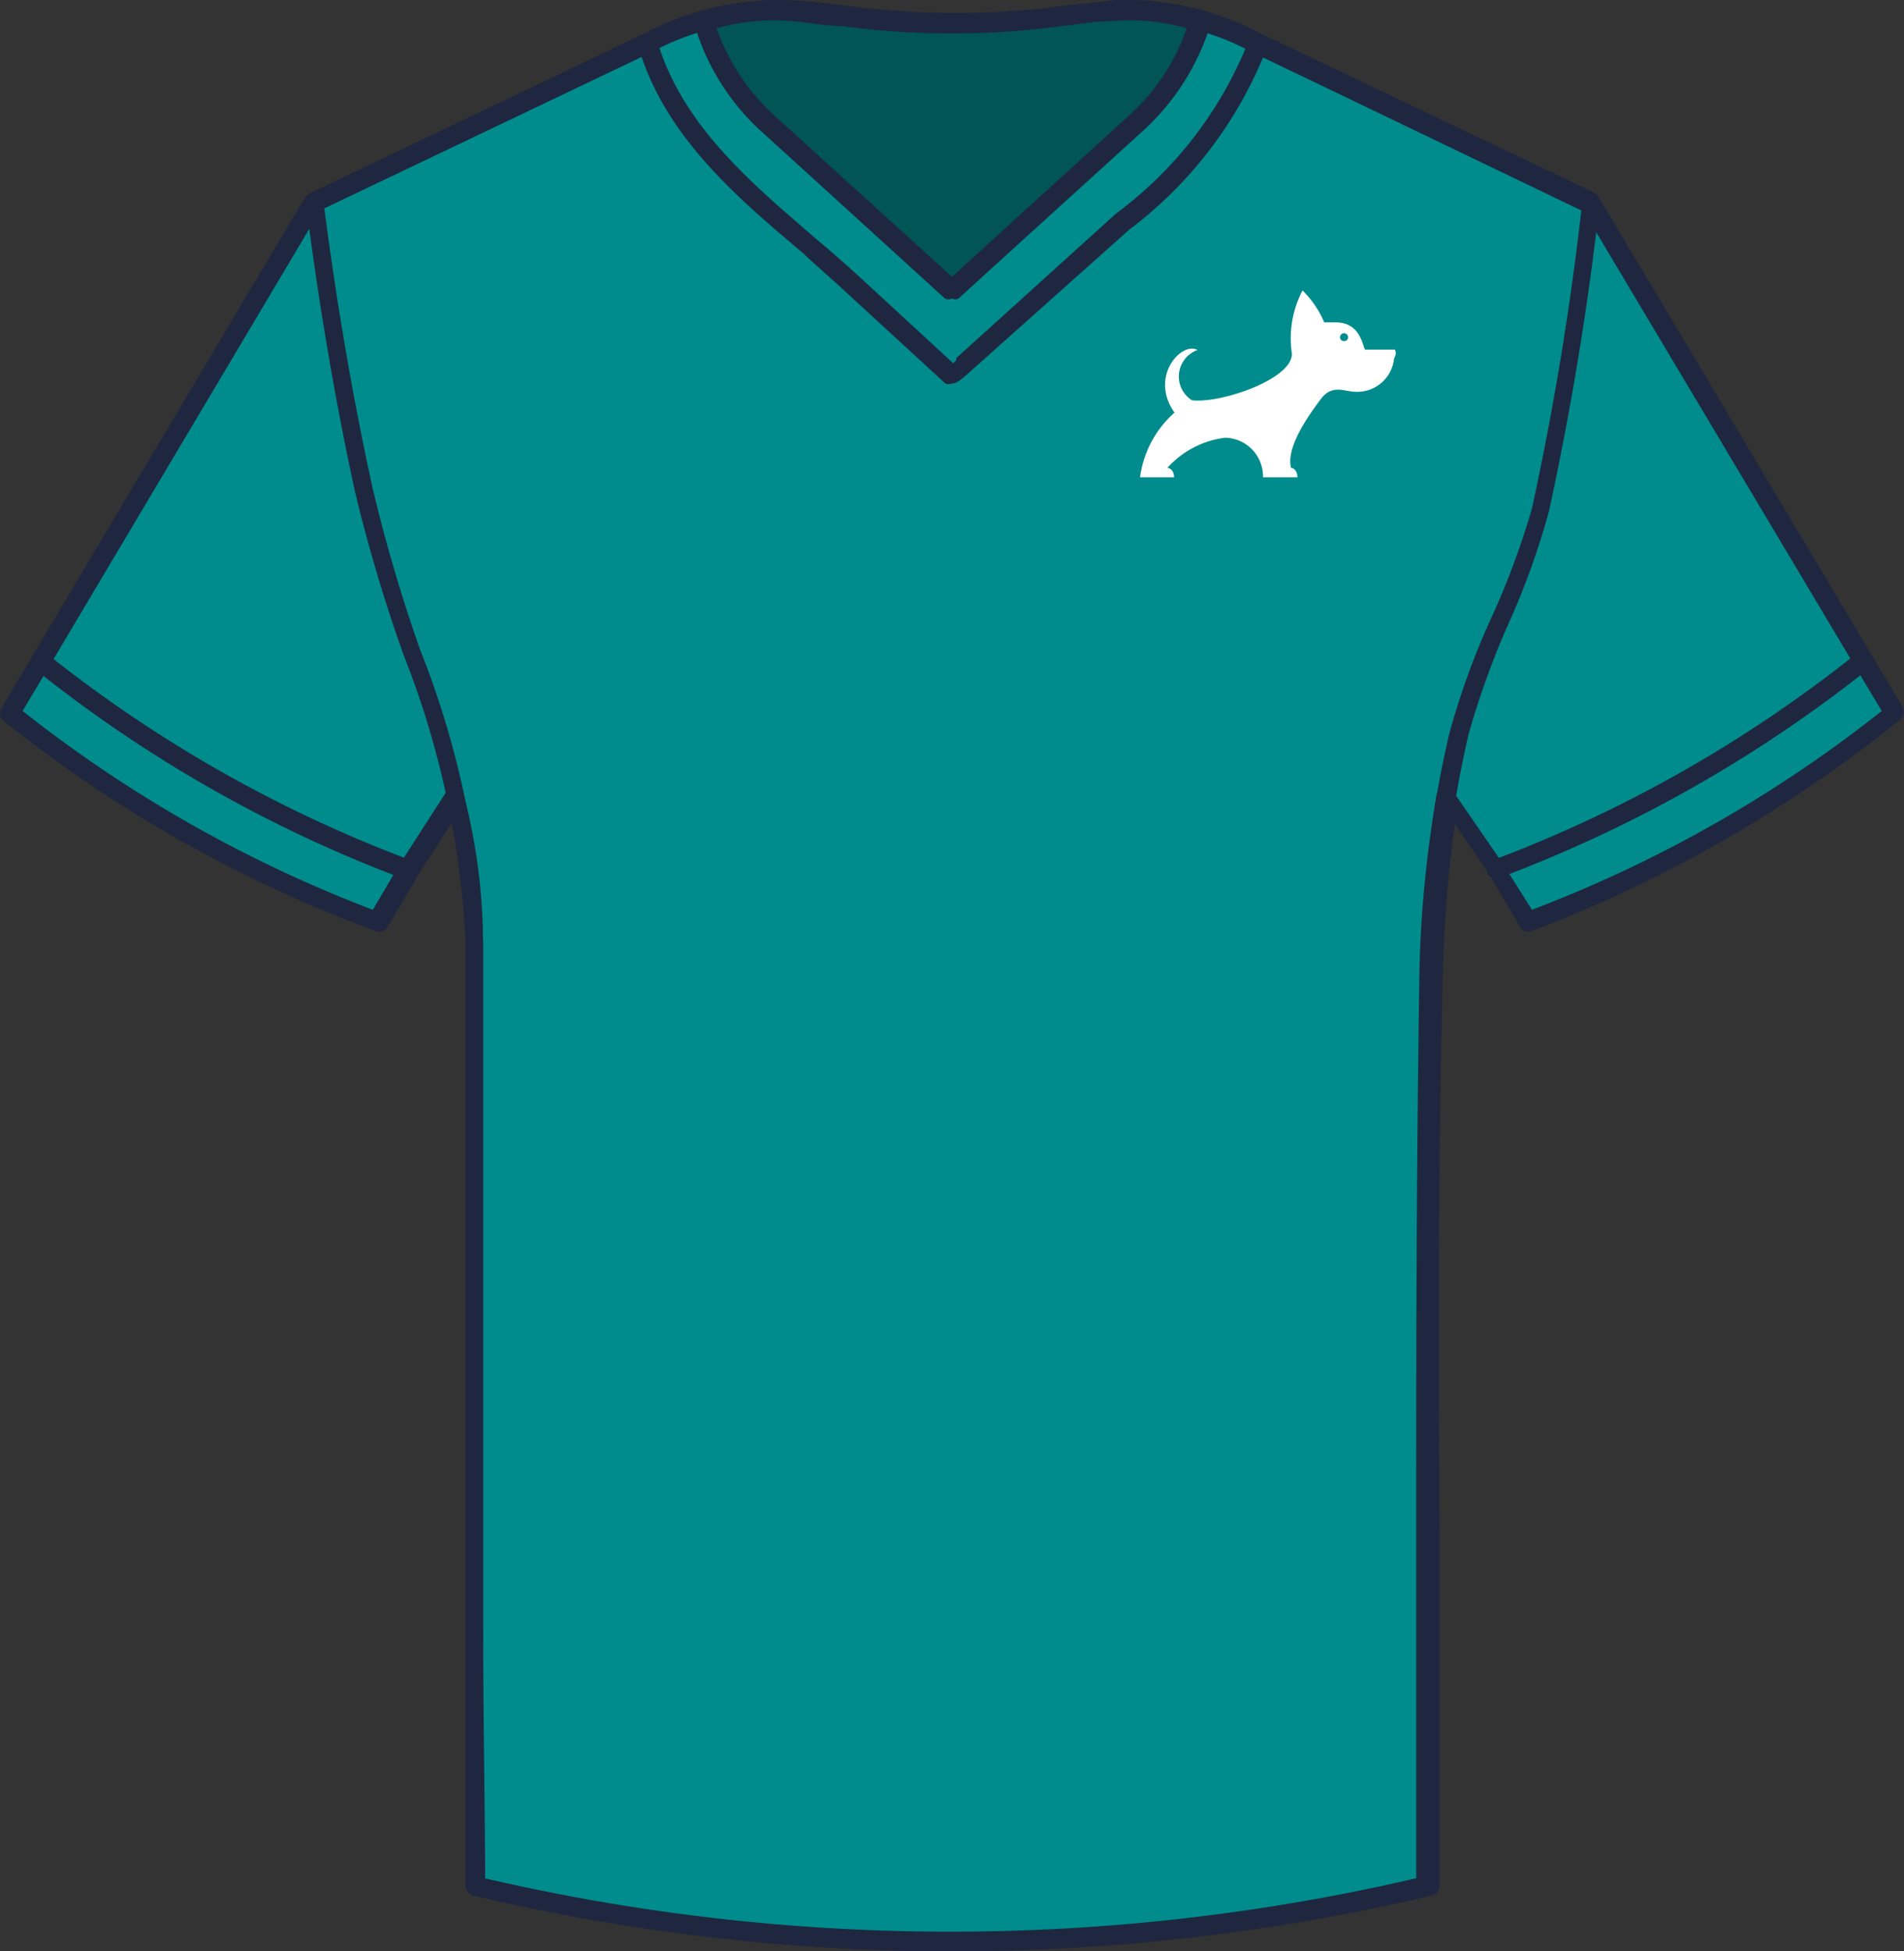 <svg xmlns="http://www.w3.org/2000/svg" viewBox="3047 -2882 143.686 147.211">
  <rect x="3047" y="-2882" width="143.686" height="147.211" fill="#333333" stroke="none"/>
  <defs>
    <style>
      .cls-1 {
        fill: #004b51;
      }

      .cls-2 {
        fill: #1f2740;
      }

      .cls-3 {
        fill: #008c8c;
      }

      .cls-4 {
        fill: #015555;
      }

      .cls-5 {
        fill: #fff;
      }
    </style>
  </defs>
  <g id="Layer_1" data-name="Layer 1" transform="translate(3047 -2882)">
    <path id="Path_237" data-name="Path 237" class="cls-1" d="M60.944,2.671A20.9,20.9,0,0,0,50.283.263c-4.078.289-8.06,1.028-12.17.931S30.021.552,25.911.263A20.9,20.9,0,0,0,15.25,2.671V32.213H60.944Z" transform="translate(33.725 0.585)"/>
    <path id="Path_238" data-name="Path 238" class="cls-2" d="M61.453,33.538H15.759a.739.739,0,0,1-.739-.739V3.225a.739.739,0,0,1,.417-.674A21.29,21.29,0,0,1,26.484.014c1.381,0,2.729.257,4.11.385a55.134,55.134,0,0,0,8,.546A60.3,60.3,0,0,0,46.65.464c1.349,0,2.7-.289,4.078-.385A21.225,21.225,0,0,1,61.774,2.487a.739.739,0,0,1,.417.674V32.8a.739.739,0,0,1-.739.739ZM16.5,32.029H60.714V3.643a19.845,19.845,0,0,0-9.858-2.087c-1.381,0-2.7.257-4.046.385a57.8,57.8,0,0,1-8.22.546A57.512,57.512,0,0,1,30.4,1.941c-1.317-.128-2.6-.289-4.014-.385A20.005,20.005,0,0,0,16.5,3.643Z" transform="translate(33.216 0.031)"/>
    <path id="Path_239" data-name="Path 239" class="cls-3" d="M114.706,68.949a101.022,101.022,0,0,0,27.68-15.7l-2.344-3.95h0L119.459,14.681l-25.3-12.01h0A20.9,20.9,0,0,0,83.494.263c-4.078.289-8.06,1.028-12.17.931S63.232.552,59.122.263A20.9,20.9,0,0,0,48.461,2.671L44.447,4.566h0L23.157,14.681,2.7,49.3h0L.23,53.246a100.8,100.8,0,0,0,27.712,15.7L30.254,65l3.5-5.427A44.956,44.956,0,0,1,35.2,70.586q0,15.8,0,31.629c0,15.124.193,24.34.257,39.465a155.418,155.418,0,0,0,71.9,0v-.289c0-24.469-.385-43,.193-67.433a96.779,96.779,0,0,1,1.124-14.322L112.362,65Z" transform="translate(0.514 0.585)"/>
    <path id="Path_240" data-name="Path 240" class="cls-2" d="M71.836,147.188A157.144,157.144,0,0,1,35.7,142.978a.8.8,0,0,1-.567-.736V71.148a39.882,39.882,0,0,0-1.028-9.12l-2.537,3.95L29.257,69.9a.739.739,0,0,1-.9.321A100.669,100.669,0,0,1,.293,54.386.739.739,0,0,1,.1,53.423L2.38,49.57h0L23.027,14.857a1.381,1.381,0,0,1,.321-.289l25.3-12.074A21.29,21.29,0,0,1,59.7.022c1.381,0,2.729.257,4.078.385A60.563,60.563,0,0,0,71.8.953a51.378,51.378,0,0,0,8.06-.482l4.078-.45A21.226,21.226,0,0,1,94.988,2.43l25.3,12.074a.931.931,0,0,1,.321.289l20.68,34.68,2.28,3.821a.739.739,0,0,1-.161.963A101.632,101.632,0,0,1,115.6,70.217a.706.706,0,0,1-.9-.321l-2.312-3.95-2.6-3.789a102.978,102.978,0,0,0-.931,12.331c-.353,15.028-.289,27.68-.225,41.07v26.684a.739.739,0,0,1-.578.739,157.054,157.054,0,0,1-36.221,4.207Zm-35.322-5.523a155.225,155.225,0,0,0,70.42,0c0-9.344,0-17.854,0-26.106,0-13.39,0-26.074.225-41.1a100.8,100.8,0,0,1,1.22-14.386.8.8,0,0,1,.578-.61.739.739,0,0,1,.771.321l3.693,5.363,2.184,3.468a99.32,99.32,0,0,0,26.4-15l-2.023-3.372h0L119.457,15.821,94.346,3.843a19.748,19.748,0,0,0-10.276-2.28c-1.349,0-2.7.257-4.014.385a58.41,58.41,0,0,1-8.253.546,57.511,57.511,0,0,1-8.188-.546c-1.349,0-2.665-.289-4.014-.385a19.877,19.877,0,0,0-10.308,2.28L24.183,15.821,3.793,50.115h0l-2.087,3.5a99.931,99.931,0,0,0,26.428,15l2.023-3.436,3.5-5.427a.706.706,0,0,1,.739-.353.8.8,0,0,1,.61.578A44.666,44.666,0,0,1,36.45,71.148v51.346c0,6.069.128,11.849.161,19.17Z" transform="translate(0.002 0.023)"/>
    <path id="Path_241" data-name="Path 241" class="cls-2" d="M35.63,32.512a.739.739,0,0,1-.257-1.413A100.861,100.861,0,0,0,62.86,15.493a.706.706,0,0,1,1.028,0,.771.771,0,0,1,0,1.06,102.466,102.466,0,0,1-27.9,15.831Z" transform="translate(77.246 33.811)"/>
    <path id="Path_242" data-name="Path 242" class="cls-2" d="M29.117,32.445H28.86A101.631,101.631,0,0,1,.955,16.582a.771.771,0,0,1,0-1.06.706.706,0,0,1,1.028,0,100.861,100.861,0,0,0,27.391,15.51.726.726,0,0,1-.257,1.413Z" transform="translate(1.651 33.878)"/>
    <path id="Path_243" data-name="Path 243" class="cls-2" d="M55.938,145.508A157.144,157.144,0,0,1,19.8,141.3a.8.8,0,0,1-.567-.736V69.469a67.433,67.433,0,0,0-4.656-21.707,120.19,120.19,0,0,1-3.693-12.395c-1.477-6.775-2.729-14.1-3.693-21.707a.771.771,0,0,1,.417-.771L32.754.815a.771.771,0,0,1,1,.353.771.771,0,0,1-.353,1L8.574,14.013c.963,7.386,2.184,14.45,3.629,21.033a119.841,119.841,0,0,0,3.6,12.266,67.819,67.819,0,0,1,4.752,22.157v70.612a155.226,155.226,0,0,0,70.42,0V113.975c0-13.39,0-26.074.225-41.1a87.054,87.054,0,0,1,2.28-19.267,57.8,57.8,0,0,1,3.018-8.381,60.241,60.241,0,0,0,3.211-8.574,224.775,224.775,0,0,0,3.725-22.478L78.448,2.164a.771.771,0,0,1-.353-1,.8.8,0,0,1,1-.353l25.3,12.074a.771.771,0,0,1,.417.771,229.1,229.1,0,0,1-3.821,23.216,57.478,57.478,0,0,1-3.211,8.831,64.025,64.025,0,0,0-2.858,8,87.6,87.6,0,0,0-2.216,19.01c-.353,15.028-.289,27.68-.225,41.07v26.684a.739.739,0,0,1-.578.739,157.055,157.055,0,0,1-35.964,4.3Z" transform="translate(15.9 1.703)"/>
    <path id="Path_244" data-name="Path 244" class="cls-2" d="M35.778,21.927a.739.739,0,0,1-.514,0L21.457,9.34a17.436,17.436,0,0,1-5.106-8.124.706.706,0,0,1,.482-.931.739.739,0,0,1,.931.482,16.056,16.056,0,0,0,4.688,7.418L35.778,20.29,49.072,8.184A15.831,15.831,0,0,0,53.857.766a.739.739,0,0,1,.931-.482.771.771,0,0,1,.514.931,18.046,18.046,0,0,1-5.138,8.092l-13.9,12.62A.706.706,0,0,1,35.778,21.927Z" transform="translate(36.06 0.596)"/>
    <path id="Path_245" data-name="Path 245" class="cls-4" d="M21.32,8.752,35.128,21.339,48.9,8.752h0a16.505,16.505,0,0,0,4.913-7.707A17.822,17.822,0,0,0,47.395.274c-4.078.289-8.06,1.028-12.17.931S27.132.563,23.022.274a17.822,17.822,0,0,0-6.422.771,16.794,16.794,0,0,0,4.913,7.707Z" transform="translate(36.71 0.574)"/>
    <path id="Path_246" data-name="Path 246" class="cls-2" d="M35.79,22.509a.739.739,0,0,1-.514,0L21.468,9.954a17.6,17.6,0,0,1-5.106-8.124.706.706,0,0,1,0-.578A.706.706,0,0,1,16.812.9a18.881,18.881,0,0,1,6.84-.867c1.381,0,2.729.257,4.078.385a60.176,60.176,0,0,0,8.028.546,51.378,51.378,0,0,0,8.06-.482L47.9.031a18.368,18.368,0,0,1,6.808.8.739.739,0,0,1,.417.353.706.706,0,0,1,0,.578,17.6,17.6,0,0,1-5.106,8.06L36.272,22.509A.706.706,0,0,1,35.79,22.509ZM18.032,2.118a16.056,16.056,0,0,0,4.431,6.647h0L35.79,20.871,49.084,8.765a15.8,15.8,0,0,0,4.431-6.647,15.735,15.735,0,0,0-5.491-.546c-1.349,0-2.7.257-4.014.385a58.09,58.09,0,0,1-8.253.546,57.511,57.511,0,0,1-8.188-.546c-1.349,0-2.665-.289-4.014-.385a16.056,16.056,0,0,0-5.523.546Z" transform="translate(36.048 0.014)"/>
    <path id="Path_247" data-name="Path 247" class="cls-2" d="M38.665,27.173a.706.706,0,0,1-.45,0L30.733,20.3c-1.06-1-2.216-1.959-3.211-2.922C22.288,12.98,16.99,8.42,15.031,1.741a.706.706,0,0,1,.482-.931.771.771,0,0,1,.931.482c1.927,6.422,7.064,10.693,12.01,14.964,1.156.963,2.28,1.959,3.372,2.954l6.968,6.422.225-.225v-.161L51.092,14.328A29.767,29.767,0,0,0,61.014,1.484.771.771,0,0,1,61.945,1a.706.706,0,0,1,.482.931,31.34,31.34,0,0,1-10.34,13.615L39.917,26.4C39.275,26.98,38.954,27.173,38.665,27.173Z" transform="translate(33.141 1.773)"/>
    <path id="Path_248" data-name="Path 248" class="cls-5" d="M46.025,11.273H43.777c-.193-.225-.321-2.055-2.216-2.055h-.867A7.578,7.578,0,0,0,39.056,6.81a7.771,7.771,0,0,0-.8,4.785c0,1.927-5.395,3.757-7.546,3.5a2.119,2.119,0,0,1,.417-3.789c-1.188-.674-3.661,1.991-1.734,4.72a7.931,7.931,0,0,0-2.6,4.881h2.569c0-.385-.225-.706-.514-.706a7.032,7.032,0,0,1,4.367-2.28,2.922,2.922,0,0,1,2.858,2.986h2.6c0-.385-.225-.706-.482-.706-.417-1.573,1.381-4.046,2.248-5.2s1.8-.546,2.633-.546a2.794,2.794,0,0,0,2.89-2.5C46.089,11.659,46.153,11.562,46.025,11.273Zm-3.853-.642a.289.289,0,0,1-.289-.289.305.305,0,1,1,.61,0,.289.289,0,0,1-.321.289Z" transform="translate(59.241 15.103)"/>
  </g>
</svg>
